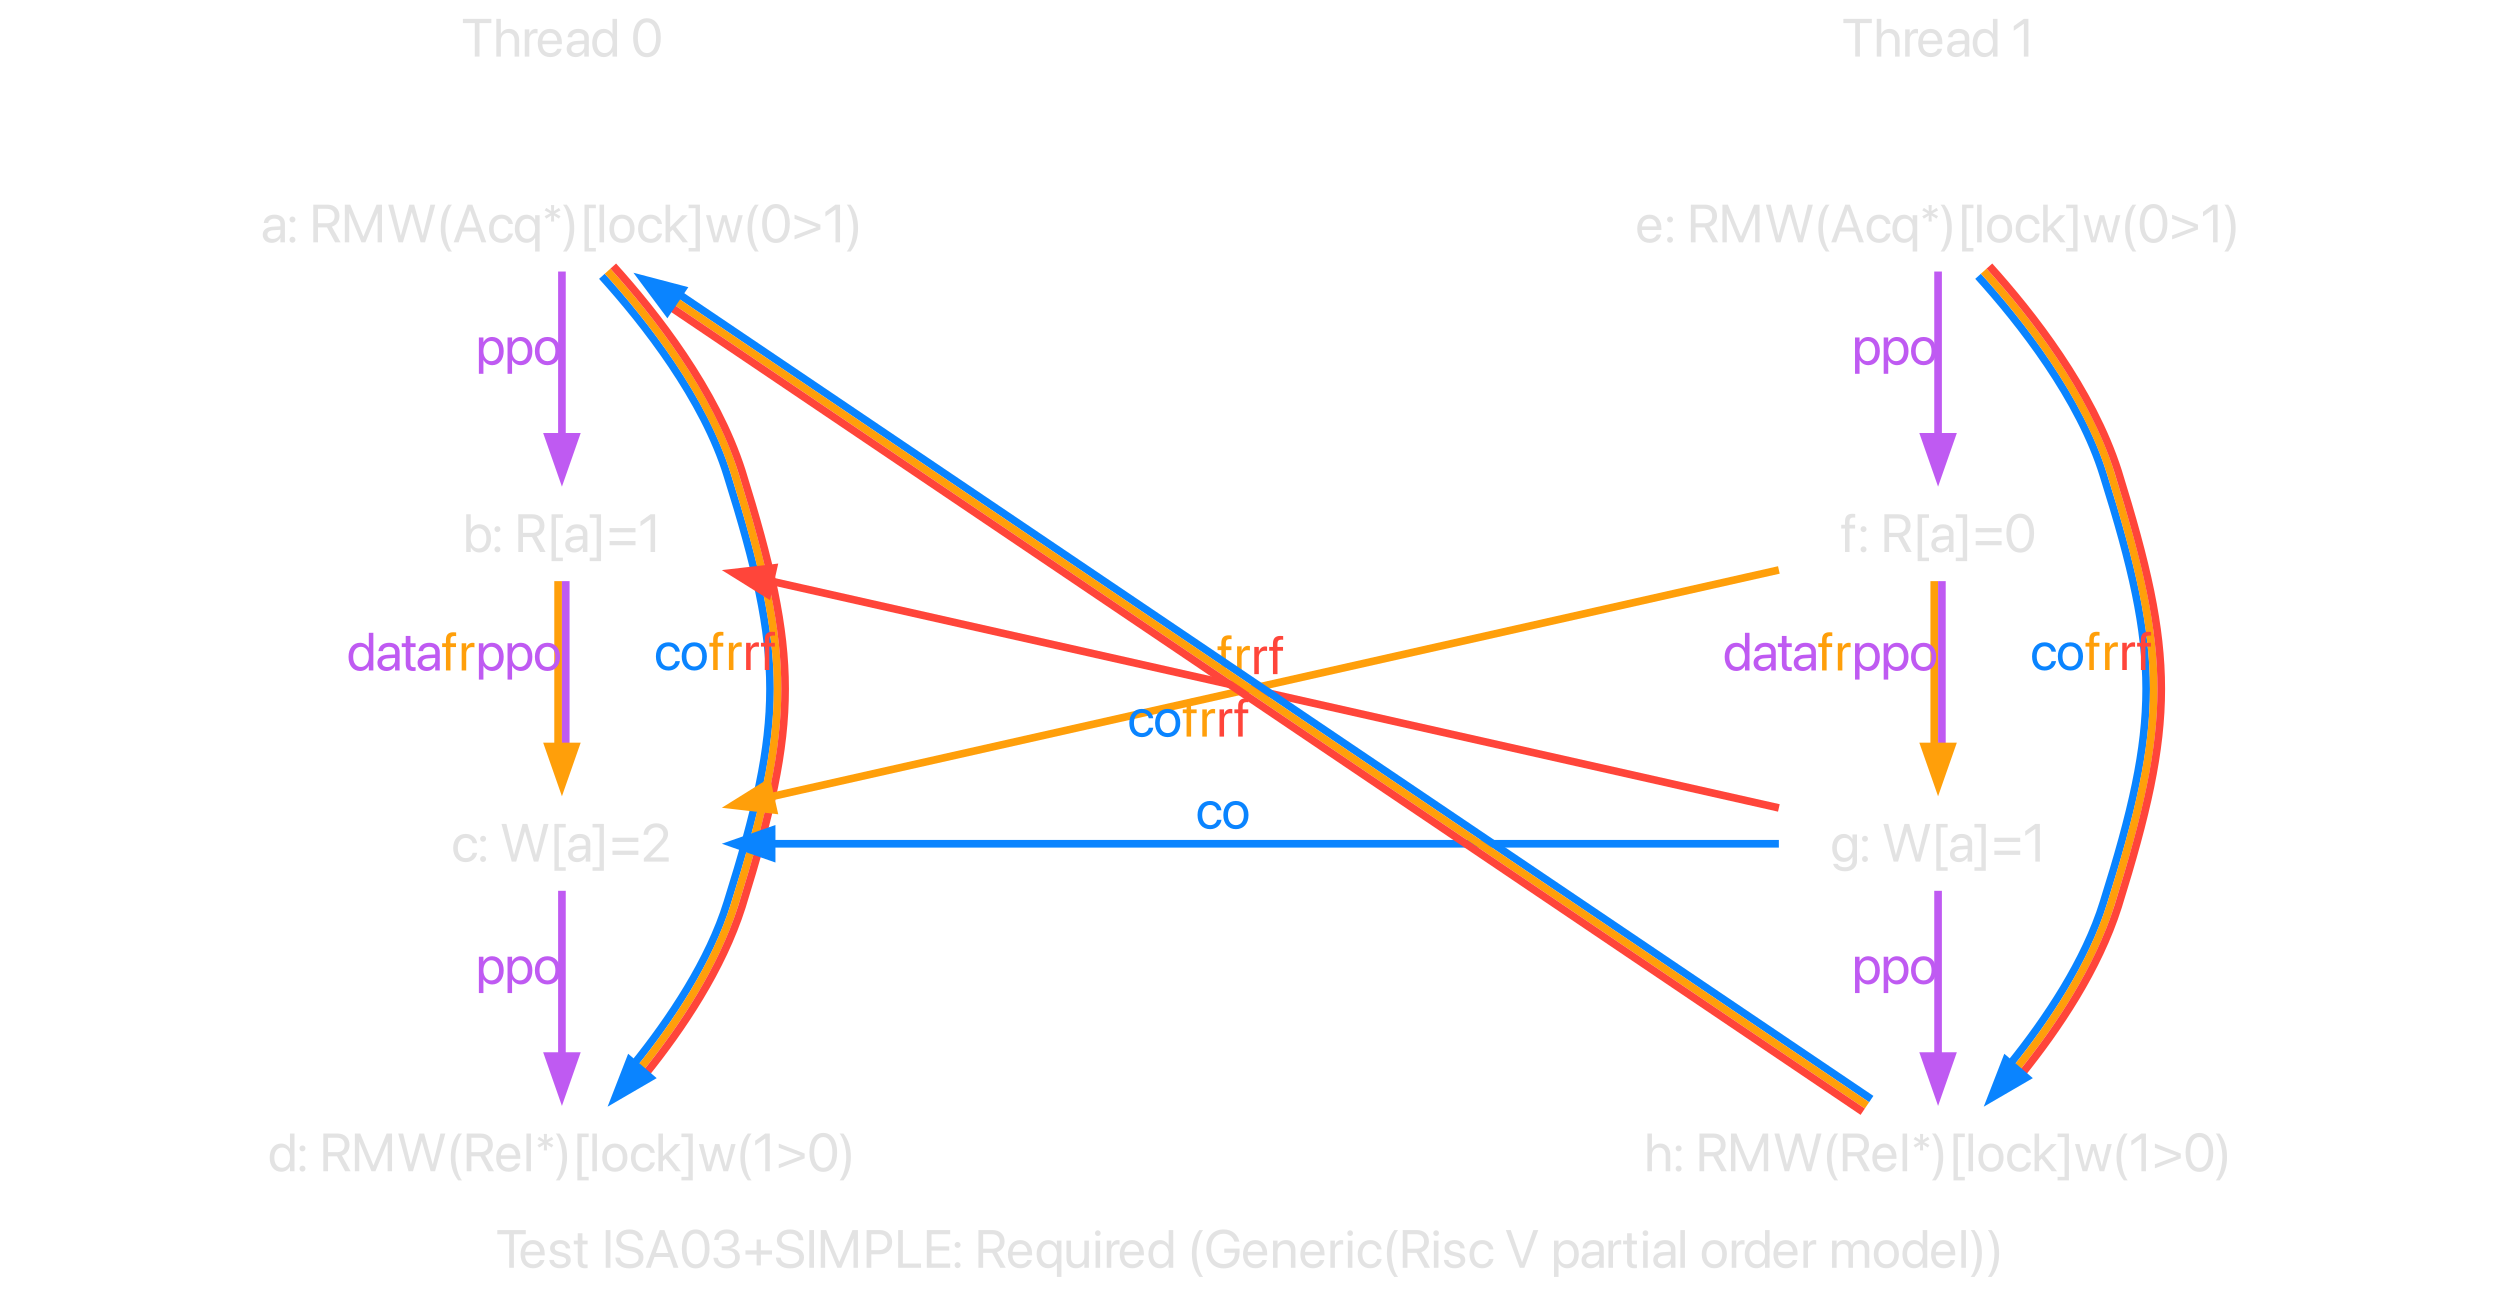 <?xml version="1.0" encoding="UTF-8"?>
<svg xmlns="http://www.w3.org/2000/svg" xmlns:xlink="http://www.w3.org/1999/xlink" width="654" height="340" viewBox="0 0 654 340">
<defs>
<g>
<g id="glyph-0-0">
<path d="M 3.453 0 L 4.684 0 L 4.684 -8.758 L 7.793 -8.758 L 7.793 -9.863 L 0.344 -9.863 L 0.344 -8.758 L 3.453 -8.758 Z M 3.453 0 "/>
</g>
<g id="glyph-0-1">
<path d="M 3.699 0.137 C 5.25 0.137 6.414 -0.793 6.645 -1.969 L 6.66 -2.039 L 5.488 -2.039 L 5.469 -1.977 C 5.266 -1.367 4.629 -0.918 3.727 -0.918 C 2.461 -0.918 1.656 -1.77 1.629 -3.234 L 6.746 -3.234 L 6.746 -3.672 C 6.746 -5.805 5.566 -7.246 3.625 -7.246 C 1.684 -7.246 0.426 -5.734 0.426 -3.535 L 0.426 -3.527 C 0.426 -1.293 1.656 0.137 3.699 0.137 Z M 3.617 -6.195 C 4.656 -6.195 5.422 -5.543 5.539 -4.164 L 1.648 -4.164 C 1.777 -5.488 2.586 -6.195 3.617 -6.195 Z M 3.617 -6.195 "/>
</g>
<g id="glyph-0-2">
<path d="M 3.297 0.137 C 4.883 0.137 6.059 -0.738 6.059 -1.984 L 6.059 -1.988 C 6.059 -3 5.539 -3.57 4.102 -3.918 L 2.973 -4.191 C 2.188 -4.383 1.867 -4.719 1.867 -5.203 L 1.867 -5.211 C 1.867 -5.84 2.398 -6.254 3.262 -6.254 C 4.145 -6.254 4.668 -5.797 4.766 -5.105 L 4.773 -5.059 L 5.906 -5.059 L 5.898 -5.148 C 5.812 -6.336 4.82 -7.246 3.262 -7.246 C 1.723 -7.246 0.648 -6.379 0.648 -5.156 L 0.648 -5.148 C 0.648 -4.121 1.301 -3.5 2.641 -3.18 L 3.766 -2.906 C 4.574 -2.707 4.84 -2.422 4.84 -1.906 L 4.84 -1.902 C 4.84 -1.258 4.266 -0.855 3.301 -0.855 C 2.332 -0.855 1.805 -1.273 1.66 -1.984 L 1.648 -2.051 L 0.457 -2.051 L 0.465 -1.988 C 0.609 -0.719 1.621 0.137 3.297 0.137 Z M 3.297 0.137 "/>
</g>
<g id="glyph-0-3">
<path d="M 3.082 0.137 C 3.316 0.137 3.57 0.109 3.719 0.09 L 3.719 -0.875 C 3.617 -0.867 3.48 -0.848 3.336 -0.848 C 2.699 -0.848 2.367 -1.059 2.367 -1.82 L 2.367 -6.125 L 3.719 -6.125 L 3.719 -7.109 L 2.367 -7.109 L 2.367 -9.031 L 1.137 -9.031 L 1.137 -7.109 L 0.098 -7.109 L 0.098 -6.125 L 1.137 -6.125 L 1.137 -1.812 C 1.137 -0.453 1.777 0.137 3.082 0.137 Z M 3.082 0.137 "/>
</g>
<g id="glyph-0-4">
<rect x="0" y="0" width="0" height="0" mask="url(#mask-0)"/>
</g>
<g id="glyph-0-5">
<path d="M 0.957 0 L 2.188 0 L 2.188 -9.863 L 0.957 -9.863 Z M 0.957 0 "/>
</g>
<g id="glyph-0-6">
<path d="M 4.184 0.164 C 6.441 0.164 7.828 -0.945 7.828 -2.695 L 7.828 -2.699 C 7.828 -4.203 6.98 -5.023 4.957 -5.469 L 3.863 -5.707 C 2.578 -5.988 1.984 -6.496 1.984 -7.301 L 1.984 -7.309 C 1.984 -8.258 2.844 -8.887 4.164 -8.895 C 5.414 -8.895 6.254 -8.301 6.406 -7.293 L 6.418 -7.199 L 7.648 -7.199 L 7.645 -7.301 C 7.535 -8.914 6.125 -10.027 4.199 -10.027 C 2.168 -10.027 0.73 -8.895 0.727 -7.273 L 0.727 -7.266 C 0.727 -5.824 1.629 -4.957 3.555 -4.531 L 4.648 -4.293 C 6.004 -3.992 6.57 -3.508 6.57 -2.641 L 6.57 -2.633 C 6.57 -1.613 5.676 -0.973 4.254 -0.973 C 2.824 -0.973 1.867 -1.578 1.723 -2.57 L 1.711 -2.668 L 0.48 -2.668 L 0.484 -2.57 C 0.609 -0.883 2.051 0.164 4.184 0.164 Z M 4.184 0.164 "/>
</g>
<g id="glyph-0-7">
<path d="M 0.172 0 L 1.465 0 L 2.461 -2.824 L 6.434 -2.824 L 7.43 0 L 8.723 0 L 5.059 -9.863 L 3.844 -9.863 Z M 4.438 -8.387 L 4.465 -8.387 L 6.062 -3.871 L 2.836 -3.871 Z M 4.438 -8.387 "/>
</g>
<g id="glyph-0-8">
<path d="M 4.238 0.164 C 6.508 0.164 7.867 -1.797 7.867 -4.93 L 7.867 -4.941 C 7.867 -8.074 6.508 -10.027 4.238 -10.027 C 1.969 -10.027 0.621 -8.074 0.621 -4.941 L 0.621 -4.93 C 0.621 -1.797 1.969 0.164 4.238 0.164 Z M 4.238 -0.91 C 2.734 -0.91 1.859 -2.453 1.859 -4.93 L 1.859 -4.941 C 1.859 -7.418 2.734 -8.949 4.238 -8.949 C 5.742 -8.949 6.633 -7.418 6.633 -4.941 L 6.633 -4.93 C 6.633 -2.453 5.742 -0.91 4.238 -0.91 Z M 4.238 -0.91 "/>
</g>
<g id="glyph-0-9">
<path d="M 4.121 0.164 C 6.098 0.164 7.547 -1.055 7.547 -2.699 L 7.547 -2.715 C 7.547 -4.117 6.57 -5.012 5.133 -5.133 L 5.133 -5.16 C 6.363 -5.422 7.227 -6.254 7.227 -7.473 L 7.227 -7.484 C 7.227 -8.984 5.988 -10.027 4.109 -10.027 C 2.262 -10.027 0.992 -8.957 0.836 -7.348 L 0.828 -7.281 L 2.012 -7.281 L 2.016 -7.348 C 2.121 -8.348 2.945 -8.961 4.109 -8.961 C 5.312 -8.961 5.988 -8.367 5.988 -7.336 L 5.988 -7.32 C 5.988 -6.336 5.168 -5.613 3.992 -5.613 L 2.809 -5.613 L 2.809 -4.574 L 4.047 -4.574 C 5.43 -4.574 6.297 -3.898 6.297 -2.688 L 6.297 -2.672 C 6.297 -1.629 5.414 -0.902 4.121 -0.902 C 2.809 -0.902 1.922 -1.574 1.82 -2.543 L 1.812 -2.613 L 0.629 -2.613 L 0.637 -2.531 C 0.766 -0.973 2.086 0.164 4.121 0.164 Z M 4.121 0.164 "/>
</g>
<g id="glyph-0-10">
<path d="M 0.766 -3.445 L 3.68 -3.445 L 3.68 -0.617 L 4.785 -0.617 L 4.785 -3.445 L 7.703 -3.445 L 7.703 -4.555 L 4.785 -4.555 L 4.785 -7.383 L 3.68 -7.383 L 3.68 -4.555 L 0.766 -4.555 Z M 0.766 -3.445 "/>
</g>
<g id="glyph-0-11">
<path d="M 0.957 0 L 2.105 0 L 2.105 -7.621 L 2.148 -7.621 L 5.297 0 L 6.336 0 L 9.488 -7.621 L 9.531 -7.621 L 9.531 0 L 10.68 0 L 10.68 -9.863 L 9.258 -9.863 L 5.84 -1.551 L 5.797 -1.551 L 2.379 -9.863 L 0.957 -9.863 Z M 0.957 0 "/>
</g>
<g id="glyph-0-12">
<path d="M 0.957 0 L 2.188 0 L 2.188 -3.52 L 4.473 -3.52 C 6.324 -3.52 7.637 -4.828 7.637 -6.699 L 7.637 -6.715 C 7.637 -8.586 6.324 -9.863 4.473 -9.863 L 0.957 -9.863 Z M 4.156 -8.77 C 5.566 -8.77 6.379 -8 6.379 -6.699 L 6.379 -6.688 C 6.379 -5.387 5.566 -4.613 4.156 -4.613 L 2.188 -4.613 L 2.188 -8.77 Z M 4.156 -8.77 "/>
</g>
<g id="glyph-0-13">
<path d="M 0.957 0 L 6.945 0 L 6.945 -1.109 L 2.188 -1.109 L 2.188 -9.863 L 0.957 -9.863 Z M 0.957 0 "/>
</g>
<g id="glyph-0-14">
<path d="M 0.957 0 L 7.07 0 L 7.07 -1.109 L 2.188 -1.109 L 2.188 -4.5 L 6.816 -4.5 L 6.816 -5.594 L 2.188 -5.594 L 2.188 -8.758 L 7.07 -8.758 L 7.07 -9.863 L 0.957 -9.863 Z M 0.957 0 "/>
</g>
<g id="glyph-0-15">
<path d="M 1.504 -5.195 C 1.941 -5.195 2.285 -5.539 2.285 -5.977 C 2.285 -6.414 1.941 -6.754 1.504 -6.754 C 1.066 -6.754 0.727 -6.414 0.727 -5.977 C 0.727 -5.539 1.066 -5.195 1.504 -5.195 Z M 1.504 0.098 C 1.941 0.098 2.285 -0.246 2.285 -0.684 C 2.285 -1.121 1.941 -1.465 1.504 -1.465 C 1.066 -1.465 0.727 -1.121 0.727 -0.684 C 0.727 -0.246 1.066 0.098 1.504 0.098 Z M 1.504 0.098 "/>
</g>
<g id="glyph-0-16">
<path d="M 0.957 0 L 2.188 0 L 2.188 -3.902 L 4.547 -3.902 L 6.66 0 L 8.102 0 L 5.816 -4.094 C 7.047 -4.484 7.801 -5.543 7.801 -6.91 L 7.801 -6.926 C 7.801 -8.703 6.555 -9.863 4.656 -9.863 L 0.957 -9.863 Z M 2.188 -4.992 L 2.188 -8.77 L 4.492 -8.77 C 5.758 -8.77 6.527 -8.074 6.527 -6.898 L 6.527 -6.883 C 6.527 -5.676 5.812 -4.992 4.547 -4.992 Z M 2.188 -4.992 "/>
</g>
<g id="glyph-0-17">
<path d="M 5.73 2.395 L 6.918 2.395 L 6.918 -7.109 L 5.73 -7.109 L 5.73 -5.906 L 5.703 -5.906 C 5.266 -6.691 4.473 -7.234 3.465 -7.234 C 1.66 -7.234 0.426 -5.789 0.426 -3.57 L 0.426 -3.562 C 0.426 -1.328 1.648 0.125 3.438 0.125 C 4.457 0.125 5.277 -0.375 5.703 -1.156 L 5.73 -1.156 Z M 3.699 -0.93 C 2.434 -0.93 1.641 -1.934 1.641 -3.562 L 1.641 -3.57 C 1.641 -5.16 2.434 -6.18 3.699 -6.18 C 4.902 -6.18 5.73 -5.148 5.73 -3.57 L 5.73 -3.562 C 5.73 -1.969 4.91 -0.93 3.699 -0.93 Z M 3.699 -0.93 "/>
</g>
<g id="glyph-0-18">
<path d="M 3.199 0.137 C 4.281 0.137 5.004 -0.348 5.387 -1.012 L 5.414 -1.012 L 5.414 0 L 6.605 0 L 6.605 -7.109 L 5.414 -7.109 L 5.414 -2.926 C 5.414 -1.715 4.684 -0.918 3.562 -0.918 C 2.469 -0.918 1.93 -1.551 1.93 -2.707 L 1.93 -7.109 L 0.738 -7.109 L 0.738 -2.496 C 0.738 -0.875 1.641 0.137 3.199 0.137 Z M 3.199 0.137 "/>
</g>
<g id="glyph-0-19">
<path d="M 1.441 -8.312 C 1.859 -8.312 2.188 -8.648 2.188 -9.059 C 2.188 -9.477 1.859 -9.805 1.441 -9.805 C 1.031 -9.805 0.699 -9.477 0.699 -9.059 C 0.699 -8.648 1.031 -8.312 1.441 -8.312 Z M 0.848 0 L 2.039 0 L 2.039 -7.109 L 0.848 -7.109 Z M 0.848 0 "/>
</g>
<g id="glyph-0-20">
<path d="M 0.773 0 L 1.961 0 L 1.961 -4.391 C 1.961 -5.469 2.562 -6.113 3.488 -6.113 C 3.773 -6.113 4.027 -6.078 4.121 -6.043 L 4.121 -7.199 C 4.027 -7.211 3.848 -7.246 3.645 -7.246 C 2.844 -7.246 2.23 -6.727 1.988 -5.906 L 1.961 -5.906 L 1.961 -7.109 L 0.773 -7.109 Z M 0.773 0 "/>
</g>
<g id="glyph-0-21">
<path d="M 3.445 0.137 C 4.465 0.137 5.258 -0.375 5.703 -1.203 L 5.73 -1.203 L 5.73 0 L 6.918 0 L 6.918 -9.863 L 5.73 -9.863 L 5.73 -5.922 L 5.703 -5.922 C 5.258 -6.742 4.43 -7.246 3.426 -7.246 C 1.641 -7.246 0.426 -5.805 0.426 -3.562 L 0.426 -3.555 C 0.426 -1.312 1.629 0.137 3.445 0.137 Z M 3.68 -0.918 C 2.422 -0.918 1.641 -1.922 1.641 -3.555 L 1.641 -3.562 C 1.641 -5.184 2.422 -6.195 3.68 -6.195 C 4.875 -6.195 5.734 -5.148 5.734 -3.562 L 5.734 -3.555 C 5.734 -1.961 4.883 -0.918 3.68 -0.918 Z M 3.68 -0.918 "/>
</g>
<g id="glyph-0-22">
<path d="M 3.242 2.395 L 4.238 2.395 C 3.254 1.25 2.508 -1.457 2.508 -3.738 C 2.508 -6.023 3.254 -8.723 4.238 -9.863 L 3.242 -9.863 C 1.906 -8.168 1.301 -6.172 1.301 -3.738 C 1.301 -1.305 1.906 0.703 3.242 2.395 Z M 3.242 2.395 "/>
</g>
<g id="glyph-0-23">
<path d="M 5.094 0.164 C 7.727 0.164 9.277 -1.414 9.277 -4.082 L 9.277 -5.02 L 5.266 -5.02 L 5.266 -3.938 L 8.047 -3.938 L 8.047 -3.762 C 8.047 -2.105 6.844 -0.973 5.094 -0.973 C 3.082 -0.973 1.832 -2.504 1.832 -4.984 L 1.832 -4.992 C 1.832 -7.426 3.062 -8.895 5.094 -8.895 C 6.48 -8.895 7.438 -8.176 7.895 -6.926 L 7.922 -6.852 L 9.215 -6.852 L 9.18 -6.98 C 8.723 -8.723 7.363 -10.027 5.094 -10.027 C 2.34 -10.027 0.574 -8.074 0.574 -4.992 L 0.574 -4.984 C 0.574 -1.84 2.34 0.164 5.094 0.164 Z M 5.094 0.164 "/>
</g>
<g id="glyph-0-24">
<path d="M 0.773 0 L 1.961 0 L 1.961 -4.184 C 1.961 -5.395 2.695 -6.195 3.816 -6.195 C 4.91 -6.195 5.449 -5.559 5.449 -4.402 L 5.449 0 L 6.637 0 L 6.637 -4.613 C 6.637 -6.234 5.734 -7.246 4.176 -7.246 C 3.098 -7.246 2.371 -6.762 1.988 -6.098 L 1.961 -6.098 L 1.961 -7.109 L 0.773 -7.109 Z M 0.773 0 "/>
</g>
<g id="glyph-0-25">
<path d="M 3.719 0.137 C 5.324 0.137 6.496 -0.91 6.688 -2.262 L 6.691 -2.312 L 5.523 -2.312 L 5.512 -2.258 C 5.312 -1.465 4.691 -0.918 3.719 -0.918 C 2.488 -0.918 1.641 -1.895 1.641 -3.547 L 1.641 -3.555 C 1.641 -5.168 2.469 -6.195 3.707 -6.195 C 4.75 -6.195 5.324 -5.566 5.504 -4.855 L 5.516 -4.801 L 6.68 -4.801 L 6.672 -4.855 C 6.523 -6.07 5.477 -7.246 3.707 -7.246 C 1.73 -7.246 0.426 -5.812 0.426 -3.57 L 0.426 -3.562 C 0.426 -1.301 1.703 0.137 3.719 0.137 Z M 3.719 0.137 "/>
</g>
<g id="glyph-0-26">
<path d="M 3.809 0 L 5.023 0 L 8.66 -9.863 L 7.371 -9.863 L 4.43 -1.477 L 4.402 -1.477 L 1.465 -9.863 L 0.172 -9.863 Z M 3.809 0 "/>
</g>
<g id="glyph-0-27">
<path d="M 0.773 2.395 L 1.961 2.395 L 1.961 -1.191 L 1.988 -1.191 C 2.434 -0.371 3.262 0.137 4.266 0.137 C 6.051 0.137 7.266 -1.305 7.266 -3.547 L 7.266 -3.555 C 7.266 -5.797 6.062 -7.246 4.246 -7.246 C 3.227 -7.246 2.434 -6.734 1.988 -5.906 L 1.961 -5.906 L 1.961 -7.109 L 0.773 -7.109 Z M 4.012 -0.918 C 2.816 -0.918 1.957 -1.961 1.957 -3.547 L 1.957 -3.555 C 1.957 -5.148 2.809 -6.195 4.012 -6.195 C 5.27 -6.195 6.051 -5.188 6.051 -3.555 L 6.051 -3.547 C 6.051 -1.93 5.27 -0.918 4.012 -0.918 Z M 4.012 -0.918 "/>
</g>
<g id="glyph-0-28">
<path d="M 2.852 0.137 C 3.801 0.137 4.656 -0.375 5.074 -1.156 L 5.102 -1.156 L 5.102 0 L 6.289 0 L 6.289 -4.914 C 6.289 -6.336 5.238 -7.246 3.555 -7.246 C 1.879 -7.246 0.863 -6.305 0.758 -5.133 L 0.754 -5.059 L 1.902 -5.059 L 1.914 -5.121 C 2.051 -5.758 2.625 -6.195 3.543 -6.195 C 4.531 -6.195 5.102 -5.668 5.102 -4.801 L 5.102 -4.203 L 3.062 -4.09 C 1.43 -3.992 0.484 -3.234 0.484 -2.023 L 0.484 -2.012 C 0.484 -0.719 1.438 0.137 2.852 0.137 Z M 1.703 -2.012 L 1.703 -2.023 C 1.703 -2.688 2.25 -3.109 3.199 -3.164 L 5.102 -3.281 L 5.102 -2.699 C 5.102 -1.668 4.238 -0.895 3.117 -0.895 C 2.262 -0.895 1.703 -1.328 1.703 -2.012 Z M 1.703 -2.012 "/>
</g>
<g id="glyph-0-29">
<path d="M 0.836 0 L 2.023 0 L 2.023 -9.863 L 0.836 -9.863 Z M 0.836 0 "/>
</g>
<g id="glyph-0-30">
<path d="M 3.719 0.137 C 5.68 0.137 7.008 -1.285 7.008 -3.555 L 7.008 -3.57 C 7.008 -5.84 5.676 -7.246 3.711 -7.246 C 1.75 -7.246 0.426 -5.832 0.426 -3.57 L 0.426 -3.555 C 0.426 -1.293 1.742 0.137 3.719 0.137 Z M 3.727 -0.918 C 2.469 -0.918 1.641 -1.879 1.641 -3.555 L 1.641 -3.57 C 1.641 -5.23 2.477 -6.195 3.711 -6.195 C 4.969 -6.195 5.789 -5.238 5.789 -3.57 L 5.789 -3.555 C 5.789 -1.887 4.977 -0.918 3.727 -0.918 Z M 3.727 -0.918 "/>
</g>
<g id="glyph-0-31">
<path d="M 0.773 0 L 1.961 0 L 1.961 -4.457 C 1.961 -5.449 2.645 -6.195 3.59 -6.195 C 4.473 -6.195 5.047 -5.625 5.047 -4.766 L 5.047 0 L 6.234 0 L 6.234 -4.52 C 6.234 -5.488 6.898 -6.195 7.84 -6.195 C 8.777 -6.195 9.316 -5.613 9.316 -4.637 L 9.316 0 L 10.508 0 L 10.508 -4.91 C 10.508 -6.324 9.598 -7.246 8.191 -7.246 C 7.191 -7.246 6.359 -6.734 5.961 -5.879 L 5.934 -5.879 C 5.625 -6.746 4.91 -7.246 3.938 -7.246 C 3.023 -7.246 2.312 -6.773 1.988 -6.07 L 1.961 -6.07 L 1.961 -7.109 L 0.773 -7.109 Z M 0.773 0 "/>
</g>
<g id="glyph-0-32">
<path d="M 1.273 2.395 C 2.605 0.703 3.215 -1.305 3.215 -3.738 C 3.215 -6.172 2.605 -8.168 1.273 -9.863 L 0.273 -9.863 C 1.258 -8.723 2.004 -6.023 2.004 -3.738 C 2.004 -1.457 1.258 1.25 0.273 2.395 Z M 1.273 2.395 "/>
</g>
<g id="glyph-0-33">
<path d="M 0.836 0 L 2.023 0 L 2.023 -4.148 C 2.023 -5.359 2.754 -6.195 3.855 -6.195 C 4.965 -6.195 5.621 -5.434 5.621 -4.148 L 5.621 0 L 6.809 0 L 6.809 -4.355 C 6.809 -6.078 5.777 -7.246 4.266 -7.246 C 3.207 -7.246 2.434 -6.773 2.051 -5.977 L 2.023 -5.977 L 2.023 -9.863 L 0.836 -9.863 Z M 0.836 0 "/>
</g>
<g id="glyph-0-34">
<path d="M 2.996 0 L 4.156 0 L 6.453 -7.902 L 6.48 -7.902 L 8.777 0 L 9.941 0 L 12.625 -9.863 L 11.34 -9.863 L 9.352 -1.766 L 9.324 -1.766 L 7.09 -9.863 L 5.844 -9.863 L 3.609 -1.766 L 3.582 -1.766 L 1.594 -9.863 L 0.309 -9.863 Z M 2.996 0 "/>
</g>
<g id="glyph-0-35">
<path d="M 2.387 -5.449 L 3.219 -5.449 L 3.152 -7.035 L 4.449 -6.207 L 4.875 -6.852 L 3.438 -7.609 L 4.875 -8.359 L 4.449 -9.004 L 3.152 -8.176 L 3.219 -9.754 L 2.387 -9.754 L 2.453 -8.176 L 1.156 -9.004 L 0.73 -8.359 L 2.18 -7.602 L 0.73 -6.836 L 1.156 -6.195 L 2.453 -7.02 Z M 2.387 -5.449 "/>
</g>
<g id="glyph-0-36">
<path d="M 1.41 2.395 L 4.375 2.395 L 4.375 1.469 L 2.559 1.469 L 2.559 -8.934 L 4.375 -8.934 L 4.375 -9.863 L 1.41 -9.863 Z M 1.41 2.395 "/>
</g>
<g id="glyph-0-37">
<path d="M 0.867 0 L 2.059 0 L 2.059 -2.68 L 2.723 -3.316 L 5.359 0 L 6.742 0 L 3.562 -4.039 L 6.645 -7.109 L 5.203 -7.109 L 2.086 -3.973 L 2.059 -3.973 L 2.059 -9.863 L 0.867 -9.863 Z M 0.867 0 "/>
</g>
<g id="glyph-0-38">
<path d="M 3.105 2.395 L 3.105 -9.863 L 0.137 -9.863 L 0.137 -8.934 L 1.957 -8.934 L 1.957 1.469 L 0.137 1.469 L 0.137 2.395 Z M 3.105 2.395 "/>
</g>
<g id="glyph-0-39">
<path d="M 2.18 0 L 3.391 0 L 4.992 -5.504 L 5.02 -5.504 L 6.625 0 L 7.836 0 L 9.816 -7.109 L 8.641 -7.109 L 7.219 -1.328 L 7.191 -1.328 L 5.578 -7.109 L 4.43 -7.109 L 2.824 -1.328 L 2.797 -1.328 L 1.375 -7.109 L 0.191 -7.109 Z M 2.18 0 "/>
</g>
<g id="glyph-0-40">
<path d="M 7.617 -4.641 L 0.848 -7.234 L 0.848 -6.152 L 6.625 -3.992 L 0.848 -1.824 L 0.848 -0.773 L 7.617 -3.363 Z M 7.617 -4.641 "/>
</g>
<g id="glyph-0-41">
<path d="M 3.316 0 L 4.504 0 L 4.504 -9.863 L 3.301 -9.863 L 0.676 -7.977 L 0.676 -6.742 L 3.289 -8.559 L 3.316 -8.559 Z M 3.316 0 "/>
</g>
<g id="glyph-0-42">
<path d="M 4.309 0.137 C 6.125 0.137 7.328 -1.312 7.328 -3.555 L 7.328 -3.562 C 7.328 -5.805 6.113 -7.246 4.328 -7.246 C 3.324 -7.246 2.496 -6.742 2.051 -5.922 L 2.023 -5.922 L 2.023 -9.863 L 0.836 -9.863 L 0.836 0 L 2.023 0 L 2.023 -1.203 L 2.051 -1.203 C 2.496 -0.375 3.289 0.137 4.309 0.137 Z M 4.074 -0.918 C 2.871 -0.918 2.016 -1.961 2.016 -3.555 L 2.016 -3.562 C 2.016 -5.148 2.879 -6.195 4.074 -6.195 C 5.332 -6.195 6.113 -5.184 6.113 -3.562 L 6.113 -3.555 C 6.113 -1.922 5.332 -0.918 4.074 -0.918 Z M 4.074 -0.918 "/>
</g>
<g id="glyph-0-43">
<path d="M 0.848 -5.141 L 7.617 -5.141 L 7.617 -6.25 L 0.848 -6.25 Z M 0.848 -1.758 L 7.617 -1.758 L 7.617 -2.863 L 0.848 -2.863 Z M 0.848 -1.758 "/>
</g>
<g id="glyph-0-44">
<path d="M 1.156 0 L 2.344 0 L 2.344 -6.125 L 3.793 -6.125 L 3.793 -7.109 L 2.332 -7.109 L 2.332 -7.977 C 2.332 -8.684 2.66 -9.016 3.316 -9.016 C 3.5 -9.016 3.684 -9.012 3.828 -8.988 L 3.828 -9.953 C 3.652 -9.98 3.371 -10 3.105 -10 C 1.793 -10 1.156 -9.352 1.156 -7.984 L 1.156 -7.109 L 0.164 -7.109 L 0.164 -6.125 L 1.156 -6.125 Z M 1.156 0 "/>
</g>
<g id="glyph-0-45">
<path d="M 0.801 0 L 7.309 0 L 7.309 -1.094 L 2.488 -1.094 L 2.488 -1.121 L 4.832 -3.527 C 6.645 -5.379 7.145 -6.195 7.145 -7.273 L 7.145 -7.289 C 7.145 -8.832 5.84 -10.027 4.055 -10.027 C 2.215 -10.027 0.738 -8.766 0.738 -7.055 L 0.738 -7.016 L 1.93 -7.016 L 1.93 -7.047 C 1.93 -8.109 2.844 -8.957 4.074 -8.957 C 5.148 -8.957 5.906 -8.23 5.914 -7.227 L 5.914 -7.211 C 5.914 -6.391 5.605 -5.859 4.273 -4.473 L 0.801 -0.848 Z M 0.801 0 "/>
</g>
<g id="glyph-0-46">
<path d="M 3.781 2.531 C 5.707 2.531 6.918 1.449 6.918 -0.199 L 6.918 -7.109 L 5.73 -7.109 L 5.73 -5.906 L 5.703 -5.906 C 5.266 -6.699 4.473 -7.246 3.465 -7.246 C 1.66 -7.246 0.426 -5.812 0.426 -3.602 L 0.426 -3.598 C 0.426 -1.375 1.648 0.07 3.438 0.07 C 4.457 0.07 5.277 -0.438 5.703 -1.223 L 5.73 -1.223 L 5.73 -0.316 C 5.73 0.785 5.02 1.477 3.766 1.477 C 2.797 1.477 2.121 1.164 1.895 0.648 L 1.867 0.59 L 0.672 0.59 L 0.684 0.648 C 0.918 1.703 2.023 2.531 3.781 2.531 Z M 3.699 -0.984 C 2.434 -0.984 1.641 -1.984 1.641 -3.598 L 1.641 -3.602 C 1.641 -5.184 2.434 -6.195 3.699 -6.195 C 4.902 -6.195 5.73 -5.168 5.73 -3.602 L 5.73 -3.598 C 5.73 -2.016 4.91 -0.984 3.699 -0.984 Z M 3.699 -0.984 "/>
</g>
</g>
<image id="source-9" x="0" y="0" width="0" height="0"/>
<mask id="mask-0">
<use xlink:href="#source-9"/>
</mask>
</defs>
<g fill="rgb(89.02%, 89.02%, 89.02%)" fill-opacity="1">
<use xlink:href="#glyph-0-0" x="129.75" y="331.648"/>
<use xlink:href="#glyph-0-1" x="135.75" y="331.648"/>
<use xlink:href="#glyph-0-2" x="143.25" y="331.648"/>
<use xlink:href="#glyph-0-3" x="150" y="331.648"/>
<use xlink:href="#glyph-0-4" x="154.5" y="331.648"/>
<use xlink:href="#glyph-0-5" x="157.5" y="331.648"/>
<use xlink:href="#glyph-0-6" x="160.5" y="331.648"/>
<use xlink:href="#glyph-0-7" x="168.75" y="331.648"/>
<use xlink:href="#glyph-0-8" x="177.75" y="331.648"/>
<use xlink:href="#glyph-0-9" x="186" y="331.648"/>
<use xlink:href="#glyph-0-10" x="194.25" y="331.648"/>
<use xlink:href="#glyph-0-6" x="202.5" y="331.648"/>
<use xlink:href="#glyph-0-5" x="210.75" y="331.648"/>
<use xlink:href="#glyph-0-11" x="213.75" y="331.648"/>
<use xlink:href="#glyph-0-12" x="225.75" y="331.648"/>
<use xlink:href="#glyph-0-13" x="234" y="331.648"/>
<use xlink:href="#glyph-0-14" x="241.5" y="331.648"/>
<use xlink:href="#glyph-0-15" x="249" y="331.648"/>
<use xlink:href="#glyph-0-4" x="252" y="331.648"/>
<use xlink:href="#glyph-0-16" x="255" y="331.648"/>
<use xlink:href="#glyph-0-1" x="263.25" y="331.648"/>
<use xlink:href="#glyph-0-17" x="270.75" y="331.648"/>
<use xlink:href="#glyph-0-18" x="278.25" y="331.648"/>
<use xlink:href="#glyph-0-19" x="285.75" y="331.648"/>
<use xlink:href="#glyph-0-20" x="288.75" y="331.648"/>
<use xlink:href="#glyph-0-1" x="292.5" y="331.648"/>
<use xlink:href="#glyph-0-21" x="300" y="331.648"/>
<use xlink:href="#glyph-0-4" x="307.5" y="331.648"/>
<use xlink:href="#glyph-0-22" x="310.5" y="331.648"/>
<use xlink:href="#glyph-0-23" x="315" y="331.648"/>
<use xlink:href="#glyph-0-1" x="324.75" y="331.648"/>
<use xlink:href="#glyph-0-24" x="332.25" y="331.648"/>
<use xlink:href="#glyph-0-1" x="339.75" y="331.648"/>
<use xlink:href="#glyph-0-20" x="347.25" y="331.648"/>
<use xlink:href="#glyph-0-19" x="351.75" y="331.648"/>
<use xlink:href="#glyph-0-25" x="354.75" y="331.648"/>
<use xlink:href="#glyph-0-22" x="361.5" y="331.648"/>
<use xlink:href="#glyph-0-16" x="366" y="331.648"/>
<use xlink:href="#glyph-0-19" x="374.25" y="331.648"/>
<use xlink:href="#glyph-0-2" x="377.25" y="331.648"/>
<use xlink:href="#glyph-0-25" x="384" y="331.648"/>
<use xlink:href="#glyph-0-4" x="390.75" y="331.648"/>
<use xlink:href="#glyph-0-26" x="393.75" y="331.648"/>
<use xlink:href="#glyph-0-4" x="402.75" y="331.648"/>
<use xlink:href="#glyph-0-27" x="405.75" y="331.648"/>
<use xlink:href="#glyph-0-28" x="413.25" y="331.648"/>
<use xlink:href="#glyph-0-20" x="420" y="331.648"/>
<use xlink:href="#glyph-0-3" x="424.5" y="331.648"/>
<use xlink:href="#glyph-0-19" x="429" y="331.648"/>
<use xlink:href="#glyph-0-28" x="432" y="331.648"/>
<use xlink:href="#glyph-0-29" x="438.75" y="331.648"/>
<use xlink:href="#glyph-0-4" x="441.75" y="331.648"/>
<use xlink:href="#glyph-0-30" x="444.75" y="331.648"/>
<use xlink:href="#glyph-0-20" x="452.25" y="331.648"/>
<use xlink:href="#glyph-0-21" x="456" y="331.648"/>
<use xlink:href="#glyph-0-1" x="463.5" y="331.648"/>
<use xlink:href="#glyph-0-20" x="471" y="331.648"/>
<use xlink:href="#glyph-0-4" x="475.5" y="331.648"/>
<use xlink:href="#glyph-0-31" x="478.5" y="331.648"/>
<use xlink:href="#glyph-0-30" x="489.75" y="331.648"/>
<use xlink:href="#glyph-0-21" x="497.25" y="331.648"/>
<use xlink:href="#glyph-0-1" x="504.75" y="331.648"/>
<use xlink:href="#glyph-0-29" x="512.25" y="331.648"/>
<use xlink:href="#glyph-0-32" x="515.25" y="331.648"/>
<use xlink:href="#glyph-0-32" x="519.75" y="331.648"/>
</g>
<g fill="rgb(89.02%, 89.02%, 89.02%)" fill-opacity="1">
<use xlink:href="#glyph-0-0" x="120.75" y="14.801"/>
<use xlink:href="#glyph-0-33" x="129" y="14.801"/>
<use xlink:href="#glyph-0-20" x="136.5" y="14.801"/>
<use xlink:href="#glyph-0-1" x="140.25" y="14.801"/>
<use xlink:href="#glyph-0-28" x="147.75" y="14.801"/>
<use xlink:href="#glyph-0-21" x="154.5" y="14.801"/>
<use xlink:href="#glyph-0-4" x="162" y="14.801"/>
<use xlink:href="#glyph-0-8" x="165" y="14.801"/>
</g>
<g fill="rgb(89.02%, 89.02%, 89.02%)" fill-opacity="1">
<use xlink:href="#glyph-0-28" x="68.25" y="63.398"/>
<use xlink:href="#glyph-0-15" x="75" y="63.398"/>
<use xlink:href="#glyph-0-4" x="78" y="63.398"/>
<use xlink:href="#glyph-0-16" x="81" y="63.398"/>
<use xlink:href="#glyph-0-11" x="89.25" y="63.398"/>
<use xlink:href="#glyph-0-34" x="101.25" y="63.398"/>
<use xlink:href="#glyph-0-22" x="114" y="63.398"/>
<use xlink:href="#glyph-0-7" x="118.5" y="63.398"/>
<use xlink:href="#glyph-0-25" x="127.5" y="63.398"/>
<use xlink:href="#glyph-0-17" x="134.25" y="63.398"/>
<use xlink:href="#glyph-0-35" x="141.75" y="63.398"/>
<use xlink:href="#glyph-0-32" x="147" y="63.398"/>
<use xlink:href="#glyph-0-36" x="151.5" y="63.398"/>
<use xlink:href="#glyph-0-29" x="156" y="63.398"/>
<use xlink:href="#glyph-0-30" x="159" y="63.398"/>
<use xlink:href="#glyph-0-25" x="166.5" y="63.398"/>
<use xlink:href="#glyph-0-37" x="173.25" y="63.398"/>
<use xlink:href="#glyph-0-38" x="180" y="63.398"/>
<use xlink:href="#glyph-0-39" x="184.5" y="63.398"/>
<use xlink:href="#glyph-0-22" x="194.25" y="63.398"/>
<use xlink:href="#glyph-0-8" x="198.75" y="63.398"/>
<use xlink:href="#glyph-0-40" x="207" y="63.398"/>
<use xlink:href="#glyph-0-41" x="215.25" y="63.398"/>
<use xlink:href="#glyph-0-32" x="221.25" y="63.398"/>
</g>
<g fill="rgb(89.02%, 89.02%, 89.02%)" fill-opacity="1">
<use xlink:href="#glyph-0-42" x="121.125" y="144.398"/>
<use xlink:href="#glyph-0-15" x="128.625" y="144.398"/>
<use xlink:href="#glyph-0-4" x="131.625" y="144.398"/>
<use xlink:href="#glyph-0-16" x="134.625" y="144.398"/>
<use xlink:href="#glyph-0-36" x="142.875" y="144.398"/>
<use xlink:href="#glyph-0-28" x="147.375" y="144.398"/>
<use xlink:href="#glyph-0-38" x="154.125" y="144.398"/>
<use xlink:href="#glyph-0-43" x="158.625" y="144.398"/>
<use xlink:href="#glyph-0-41" x="166.875" y="144.398"/>
</g>
<path fill="none" stroke-width="2" stroke-linecap="butt" stroke-linejoin="miter" stroke="rgb(74.902%, 35.294%, 94.902%)" stroke-opacity="1" stroke-miterlimit="10" d="M 147 -268.573 C 147 -257.038 147 -239.436 147 -224.94 " transform="matrix(1, 0, 0, 1, 0, 339.6)"/>
<path fill-rule="nonzero" fill="rgb(74.902%, 35.294%, 94.902%)" fill-opacity="1" stroke-width="2" stroke-linecap="butt" stroke-linejoin="miter" stroke="rgb(74.902%, 35.294%, 94.902%)" stroke-opacity="1" stroke-miterlimit="10" d="M 150.5 -225.319 L 147 -215.319 L 143.5 -225.319 Z M 150.5 -225.319 " transform="matrix(1, 0, 0, 1, 0, 339.6)"/>
<g fill="rgb(74.902%, 35.294%, 94.902%)" fill-opacity="1">
<use xlink:href="#glyph-0-27" x="124.5" y="95.395"/>
<use xlink:href="#glyph-0-27" x="132" y="95.395"/>
<use xlink:href="#glyph-0-30" x="139.5" y="95.395"/>
</g>
<g fill="rgb(89.02%, 89.02%, 89.02%)" fill-opacity="1">
<use xlink:href="#glyph-0-21" x="70.125" y="306.398"/>
<use xlink:href="#glyph-0-15" x="77.625" y="306.398"/>
<use xlink:href="#glyph-0-4" x="80.625" y="306.398"/>
<use xlink:href="#glyph-0-16" x="83.625" y="306.398"/>
<use xlink:href="#glyph-0-11" x="91.875" y="306.398"/>
<use xlink:href="#glyph-0-34" x="103.875" y="306.398"/>
<use xlink:href="#glyph-0-22" x="116.625" y="306.398"/>
<use xlink:href="#glyph-0-16" x="121.125" y="306.398"/>
<use xlink:href="#glyph-0-1" x="129.375" y="306.398"/>
<use xlink:href="#glyph-0-29" x="136.875" y="306.398"/>
<use xlink:href="#glyph-0-35" x="139.875" y="306.398"/>
<use xlink:href="#glyph-0-32" x="145.125" y="306.398"/>
<use xlink:href="#glyph-0-36" x="149.625" y="306.398"/>
<use xlink:href="#glyph-0-29" x="154.125" y="306.398"/>
<use xlink:href="#glyph-0-30" x="157.125" y="306.398"/>
<use xlink:href="#glyph-0-25" x="164.625" y="306.398"/>
<use xlink:href="#glyph-0-37" x="171.375" y="306.398"/>
<use xlink:href="#glyph-0-38" x="178.125" y="306.398"/>
<use xlink:href="#glyph-0-39" x="182.625" y="306.398"/>
<use xlink:href="#glyph-0-22" x="192.375" y="306.398"/>
<use xlink:href="#glyph-0-41" x="196.875" y="306.398"/>
<use xlink:href="#glyph-0-40" x="202.875" y="306.398"/>
<use xlink:href="#glyph-0-8" x="211.125" y="306.398"/>
<use xlink:href="#glyph-0-32" x="219.375" y="306.398"/>
</g>
<path fill="none" stroke-width="2" stroke-linecap="butt" stroke-linejoin="miter" stroke="rgb(3.922%, 51.765%, 100%)" stroke-opacity="1" stroke-miterlimit="10" d="M 157.461 -267.323 C 168.438 -255.186 184.133 -235.229 190.293 -215.104 C 205.148 -167.916 205.148 -150.834 190.293 -103.647 C 185.566 -88.268 175.199 -72.842 165.754 -61.131 " transform="matrix(1, 0, 0, 1, 0, 339.6)"/>
<path fill="none" stroke-width="2" stroke-linecap="butt" stroke-linejoin="miter" stroke="rgb(100%, 62.353%, 3.922%)" stroke-opacity="1" stroke-miterlimit="10" d="M 158.945 -268.663 C 170.008 -256.424 185.703 -236.463 192.199 -215.702 C 207.148 -167.916 207.148 -150.834 192.199 -103.049 C 187.227 -87.151 176.859 -71.725 167.309 -59.877 " transform="matrix(1, 0, 0, 1, 0, 339.6)"/>
<path fill="none" stroke-width="2" stroke-linecap="butt" stroke-linejoin="miter" stroke="rgb(100%, 27.059%, 22.745%)" stroke-opacity="1" stroke-miterlimit="10" d="M 160.43 -270.002 C 171.582 -257.659 187.277 -237.702 194.109 -216.295 C 209.148 -167.916 209.148 -150.834 194.109 -102.452 C 188.887 -86.038 178.52 -70.612 168.867 -58.62 " transform="matrix(1, 0, 0, 1, 0, 339.6)"/>
<path fill-rule="nonzero" fill="rgb(3.922%, 51.765%, 100%)" fill-opacity="1" stroke-width="2" stroke-linecap="butt" stroke-linejoin="miter" stroke="rgb(3.922%, 51.765%, 100%)" stroke-opacity="1" stroke-miterlimit="10" d="M 170.07 -57.717 L 160.91 -52.389 L 164.746 -62.264 Z M 170.07 -57.717 " transform="matrix(1, 0, 0, 1, 0, 339.6)"/>
<g fill="rgb(3.922%, 51.765%, 100%)" fill-opacity="1">
<use xlink:href="#glyph-0-25" x="171.16" y="175.273"/>
<use xlink:href="#glyph-0-30" x="177.91" y="175.273"/>
</g>
<g fill="rgb(100%, 62.353%, 3.922%)" fill-opacity="1">
<use xlink:href="#glyph-0-44" x="185.41" y="175.273"/>
<use xlink:href="#glyph-0-20" x="189.91" y="175.273"/>
</g>
<g fill="rgb(100%, 27.059%, 22.745%)" fill-opacity="1">
<use xlink:href="#glyph-0-20" x="194.41" y="175.273"/>
<use xlink:href="#glyph-0-44" x="198.91" y="175.273"/>
</g>
<g fill="rgb(89.02%, 89.02%, 89.02%)" fill-opacity="1">
<use xlink:href="#glyph-0-25" x="118.125" y="225.398"/>
<use xlink:href="#glyph-0-15" x="124.875" y="225.398"/>
<use xlink:href="#glyph-0-4" x="127.875" y="225.398"/>
<use xlink:href="#glyph-0-34" x="130.875" y="225.398"/>
<use xlink:href="#glyph-0-36" x="143.625" y="225.398"/>
<use xlink:href="#glyph-0-28" x="148.125" y="225.398"/>
<use xlink:href="#glyph-0-38" x="154.875" y="225.398"/>
<use xlink:href="#glyph-0-43" x="159.375" y="225.398"/>
<use xlink:href="#glyph-0-45" x="167.625" y="225.398"/>
</g>
<path fill="none" stroke-width="2" stroke-linecap="butt" stroke-linejoin="miter" stroke="rgb(100%, 62.353%, 3.922%)" stroke-opacity="1" stroke-miterlimit="10" d="M 146 -187.573 C 146 -176.038 146 -158.436 146 -143.94 " transform="matrix(1, 0, 0, 1, 0, 339.6)"/>
<path fill="none" stroke-width="2" stroke-linecap="butt" stroke-linejoin="miter" stroke="rgb(74.902%, 35.294%, 94.902%)" stroke-opacity="1" stroke-miterlimit="10" d="M 148 -187.573 C 148 -176.038 148 -158.436 148 -143.94 " transform="matrix(1, 0, 0, 1, 0, 339.6)"/>
<path fill-rule="nonzero" fill="rgb(100%, 62.353%, 3.922%)" fill-opacity="1" stroke-width="2" stroke-linecap="butt" stroke-linejoin="miter" stroke="rgb(100%, 62.353%, 3.922%)" stroke-opacity="1" stroke-miterlimit="10" d="M 150.5 -144.319 L 147 -134.319 L 143.5 -144.319 Z M 150.5 -144.319 " transform="matrix(1, 0, 0, 1, 0, 339.6)"/>
<g fill="rgb(74.902%, 35.294%, 94.902%)" fill-opacity="1">
<use xlink:href="#glyph-0-21" x="90.75" y="175.395"/>
<use xlink:href="#glyph-0-28" x="98.25" y="175.395"/>
<use xlink:href="#glyph-0-3" x="105" y="175.395"/>
<use xlink:href="#glyph-0-28" x="108.75" y="175.395"/>
</g>
<g fill="rgb(100%, 62.353%, 3.922%)" fill-opacity="1">
<use xlink:href="#glyph-0-44" x="115.5" y="175.395"/>
<use xlink:href="#glyph-0-20" x="120" y="175.395"/>
</g>
<g fill="rgb(74.902%, 35.294%, 94.902%)" fill-opacity="1">
<use xlink:href="#glyph-0-27" x="124.5" y="175.395"/>
<use xlink:href="#glyph-0-27" x="132" y="175.395"/>
<use xlink:href="#glyph-0-30" x="139.5" y="175.395"/>
</g>
<path fill="none" stroke-width="2" stroke-linecap="butt" stroke-linejoin="miter" stroke="rgb(74.902%, 35.294%, 94.902%)" stroke-opacity="1" stroke-miterlimit="10" d="M 147 -106.573 C 147 -95.038 147 -77.436 147 -62.94 " transform="matrix(1, 0, 0, 1, 0, 339.6)"/>
<path fill-rule="nonzero" fill="rgb(74.902%, 35.294%, 94.902%)" fill-opacity="1" stroke-width="2" stroke-linecap="butt" stroke-linejoin="miter" stroke="rgb(74.902%, 35.294%, 94.902%)" stroke-opacity="1" stroke-miterlimit="10" d="M 150.5 -63.319 L 147 -53.319 L 143.5 -63.319 Z M 150.5 -63.319 " transform="matrix(1, 0, 0, 1, 0, 339.6)"/>
<g fill="rgb(74.902%, 35.294%, 94.902%)" fill-opacity="1">
<use xlink:href="#glyph-0-27" x="124.5" y="257.395"/>
<use xlink:href="#glyph-0-27" x="132" y="257.395"/>
<use xlink:href="#glyph-0-30" x="139.5" y="257.395"/>
</g>
<g fill="rgb(89.02%, 89.02%, 89.02%)" fill-opacity="1">
<use xlink:href="#glyph-0-0" x="481.875" y="14.801"/>
<use xlink:href="#glyph-0-33" x="490.125" y="14.801"/>
<use xlink:href="#glyph-0-20" x="497.625" y="14.801"/>
<use xlink:href="#glyph-0-1" x="501.375" y="14.801"/>
<use xlink:href="#glyph-0-28" x="508.875" y="14.801"/>
<use xlink:href="#glyph-0-21" x="515.625" y="14.801"/>
<use xlink:href="#glyph-0-4" x="523.125" y="14.801"/>
<use xlink:href="#glyph-0-41" x="526.125" y="14.801"/>
</g>
<g fill="rgb(89.02%, 89.02%, 89.02%)" fill-opacity="1">
<use xlink:href="#glyph-0-1" x="427.875" y="63.398"/>
<use xlink:href="#glyph-0-15" x="435.375" y="63.398"/>
<use xlink:href="#glyph-0-4" x="438.375" y="63.398"/>
<use xlink:href="#glyph-0-16" x="441.375" y="63.398"/>
<use xlink:href="#glyph-0-11" x="449.625" y="63.398"/>
<use xlink:href="#glyph-0-34" x="461.625" y="63.398"/>
<use xlink:href="#glyph-0-22" x="474.375" y="63.398"/>
<use xlink:href="#glyph-0-7" x="478.875" y="63.398"/>
<use xlink:href="#glyph-0-25" x="487.875" y="63.398"/>
<use xlink:href="#glyph-0-17" x="494.625" y="63.398"/>
<use xlink:href="#glyph-0-35" x="502.125" y="63.398"/>
<use xlink:href="#glyph-0-32" x="507.375" y="63.398"/>
<use xlink:href="#glyph-0-36" x="511.875" y="63.398"/>
<use xlink:href="#glyph-0-29" x="516.375" y="63.398"/>
<use xlink:href="#glyph-0-30" x="519.375" y="63.398"/>
<use xlink:href="#glyph-0-25" x="526.875" y="63.398"/>
<use xlink:href="#glyph-0-37" x="533.625" y="63.398"/>
<use xlink:href="#glyph-0-38" x="540.375" y="63.398"/>
<use xlink:href="#glyph-0-39" x="544.875" y="63.398"/>
<use xlink:href="#glyph-0-22" x="554.625" y="63.398"/>
<use xlink:href="#glyph-0-8" x="559.125" y="63.398"/>
<use xlink:href="#glyph-0-40" x="567.375" y="63.398"/>
<use xlink:href="#glyph-0-41" x="575.625" y="63.398"/>
<use xlink:href="#glyph-0-32" x="581.625" y="63.398"/>
</g>
<g fill="rgb(89.02%, 89.02%, 89.02%)" fill-opacity="1">
<use xlink:href="#glyph-0-44" x="481.5" y="144.398"/>
<use xlink:href="#glyph-0-15" x="486" y="144.398"/>
<use xlink:href="#glyph-0-4" x="489" y="144.398"/>
<use xlink:href="#glyph-0-16" x="492" y="144.398"/>
<use xlink:href="#glyph-0-36" x="500.25" y="144.398"/>
<use xlink:href="#glyph-0-28" x="504.75" y="144.398"/>
<use xlink:href="#glyph-0-38" x="511.5" y="144.398"/>
<use xlink:href="#glyph-0-43" x="516" y="144.398"/>
<use xlink:href="#glyph-0-8" x="524.25" y="144.398"/>
</g>
<path fill="none" stroke-width="2" stroke-linecap="butt" stroke-linejoin="miter" stroke="rgb(74.902%, 35.294%, 94.902%)" stroke-opacity="1" stroke-miterlimit="10" d="M 507 -268.573 C 507 -257.038 507 -239.436 507 -224.94 " transform="matrix(1, 0, 0, 1, 0, 339.6)"/>
<path fill-rule="nonzero" fill="rgb(74.902%, 35.294%, 94.902%)" fill-opacity="1" stroke-width="2" stroke-linecap="butt" stroke-linejoin="miter" stroke="rgb(74.902%, 35.294%, 94.902%)" stroke-opacity="1" stroke-miterlimit="10" d="M 510.5 -225.319 L 507 -215.319 L 503.5 -225.319 Z M 510.5 -225.319 " transform="matrix(1, 0, 0, 1, 0, 339.6)"/>
<g fill="rgb(74.902%, 35.294%, 94.902%)" fill-opacity="1">
<use xlink:href="#glyph-0-27" x="484.5" y="95.395"/>
<use xlink:href="#glyph-0-27" x="492" y="95.395"/>
<use xlink:href="#glyph-0-30" x="499.5" y="95.395"/>
</g>
<g fill="rgb(89.02%, 89.02%, 89.02%)" fill-opacity="1">
<use xlink:href="#glyph-0-33" x="430.125" y="306.398"/>
<use xlink:href="#glyph-0-15" x="437.625" y="306.398"/>
<use xlink:href="#glyph-0-4" x="440.625" y="306.398"/>
<use xlink:href="#glyph-0-16" x="443.625" y="306.398"/>
<use xlink:href="#glyph-0-11" x="451.875" y="306.398"/>
<use xlink:href="#glyph-0-34" x="463.875" y="306.398"/>
<use xlink:href="#glyph-0-22" x="476.625" y="306.398"/>
<use xlink:href="#glyph-0-16" x="481.125" y="306.398"/>
<use xlink:href="#glyph-0-1" x="489.375" y="306.398"/>
<use xlink:href="#glyph-0-29" x="496.875" y="306.398"/>
<use xlink:href="#glyph-0-35" x="499.875" y="306.398"/>
<use xlink:href="#glyph-0-32" x="505.125" y="306.398"/>
<use xlink:href="#glyph-0-36" x="509.625" y="306.398"/>
<use xlink:href="#glyph-0-29" x="514.125" y="306.398"/>
<use xlink:href="#glyph-0-30" x="517.125" y="306.398"/>
<use xlink:href="#glyph-0-25" x="524.625" y="306.398"/>
<use xlink:href="#glyph-0-37" x="531.375" y="306.398"/>
<use xlink:href="#glyph-0-38" x="538.125" y="306.398"/>
<use xlink:href="#glyph-0-39" x="542.625" y="306.398"/>
<use xlink:href="#glyph-0-22" x="552.375" y="306.398"/>
<use xlink:href="#glyph-0-41" x="556.875" y="306.398"/>
<use xlink:href="#glyph-0-40" x="562.875" y="306.398"/>
<use xlink:href="#glyph-0-8" x="571.125" y="306.398"/>
<use xlink:href="#glyph-0-32" x="579.375" y="306.398"/>
</g>
<path fill="none" stroke-width="2" stroke-linecap="butt" stroke-linejoin="miter" stroke="rgb(3.922%, 51.765%, 100%)" stroke-opacity="1" stroke-miterlimit="10" d="M 517.461 -267.323 C 528.438 -255.186 544.133 -235.229 550.293 -215.104 C 565.148 -167.916 565.148 -150.834 550.293 -103.647 C 545.566 -88.268 535.199 -72.842 525.754 -61.131 " transform="matrix(1, 0, 0, 1, 0, 339.6)"/>
<path fill="none" stroke-width="2" stroke-linecap="butt" stroke-linejoin="miter" stroke="rgb(100%, 62.353%, 3.922%)" stroke-opacity="1" stroke-miterlimit="10" d="M 518.945 -268.663 C 530.008 -256.424 545.703 -236.463 552.199 -215.702 C 567.148 -167.916 567.148 -150.834 552.199 -103.049 C 547.227 -87.151 536.859 -71.725 527.309 -59.877 " transform="matrix(1, 0, 0, 1, 0, 339.6)"/>
<path fill="none" stroke-width="2" stroke-linecap="butt" stroke-linejoin="miter" stroke="rgb(100%, 27.059%, 22.745%)" stroke-opacity="1" stroke-miterlimit="10" d="M 520.43 -270.002 C 531.582 -257.659 547.277 -237.702 554.109 -216.295 C 569.148 -167.916 569.148 -150.834 554.109 -102.452 C 548.887 -86.038 538.52 -70.612 528.867 -58.62 " transform="matrix(1, 0, 0, 1, 0, 339.6)"/>
<path fill-rule="nonzero" fill="rgb(3.922%, 51.765%, 100%)" fill-opacity="1" stroke-width="2" stroke-linecap="butt" stroke-linejoin="miter" stroke="rgb(3.922%, 51.765%, 100%)" stroke-opacity="1" stroke-miterlimit="10" d="M 530.07 -57.717 L 520.91 -52.389 L 524.746 -62.264 Z M 530.07 -57.717 " transform="matrix(1, 0, 0, 1, 0, 339.6)"/>
<g fill="rgb(3.922%, 51.765%, 100%)" fill-opacity="1">
<use xlink:href="#glyph-0-25" x="531.16" y="175.273"/>
<use xlink:href="#glyph-0-30" x="537.91" y="175.273"/>
</g>
<g fill="rgb(100%, 62.353%, 3.922%)" fill-opacity="1">
<use xlink:href="#glyph-0-44" x="545.41" y="175.273"/>
<use xlink:href="#glyph-0-20" x="549.91" y="175.273"/>
</g>
<g fill="rgb(100%, 27.059%, 22.745%)" fill-opacity="1">
<use xlink:href="#glyph-0-20" x="554.41" y="175.273"/>
<use xlink:href="#glyph-0-44" x="558.91" y="175.273"/>
</g>
<path fill="none" stroke-width="2" stroke-linecap="butt" stroke-linejoin="miter" stroke="rgb(100%, 62.353%, 3.922%)" stroke-opacity="1" stroke-miterlimit="10" d="M 465.352 -190.502 C 400.051 -175.811 273.578 -147.354 201.246 -131.08 " transform="matrix(1, 0, 0, 1, 0, 339.6)"/>
<path fill-rule="nonzero" fill="rgb(100%, 62.353%, 3.922%)" fill-opacity="1" stroke-width="2" stroke-linecap="butt" stroke-linejoin="miter" stroke="rgb(100%, 62.353%, 3.922%)" stroke-opacity="1" stroke-miterlimit="10" d="M 202.305 -127.733 L 191.781 -128.952 L 200.77 -134.561 Z M 202.305 -127.733 " transform="matrix(1, 0, 0, 1, 0, 339.6)"/>
<g fill="rgb(100%, 62.353%, 3.922%)" fill-opacity="1">
<use xlink:href="#glyph-0-44" x="318.348" y="176.195"/>
<use xlink:href="#glyph-0-20" x="322.848" y="176.195"/>
</g>
<g fill="rgb(89.02%, 89.02%, 89.02%)" fill-opacity="1">
<use xlink:href="#glyph-0-46" x="478.875" y="225.398"/>
<use xlink:href="#glyph-0-15" x="486.375" y="225.398"/>
<use xlink:href="#glyph-0-4" x="489.375" y="225.398"/>
<use xlink:href="#glyph-0-34" x="492.375" y="225.398"/>
<use xlink:href="#glyph-0-36" x="505.125" y="225.398"/>
<use xlink:href="#glyph-0-28" x="509.625" y="225.398"/>
<use xlink:href="#glyph-0-38" x="516.375" y="225.398"/>
<use xlink:href="#glyph-0-43" x="520.875" y="225.398"/>
<use xlink:href="#glyph-0-41" x="529.125" y="225.398"/>
</g>
<path fill="none" stroke-width="2" stroke-linecap="butt" stroke-linejoin="miter" stroke="rgb(100%, 62.353%, 3.922%)" stroke-opacity="1" stroke-miterlimit="10" d="M 506 -187.573 C 506 -176.038 506 -158.436 506 -143.94 " transform="matrix(1, 0, 0, 1, 0, 339.6)"/>
<path fill="none" stroke-width="2" stroke-linecap="butt" stroke-linejoin="miter" stroke="rgb(74.902%, 35.294%, 94.902%)" stroke-opacity="1" stroke-miterlimit="10" d="M 508 -187.573 C 508 -176.038 508 -158.436 508 -143.94 " transform="matrix(1, 0, 0, 1, 0, 339.6)"/>
<path fill-rule="nonzero" fill="rgb(100%, 62.353%, 3.922%)" fill-opacity="1" stroke-width="2" stroke-linecap="butt" stroke-linejoin="miter" stroke="rgb(100%, 62.353%, 3.922%)" stroke-opacity="1" stroke-miterlimit="10" d="M 510.5 -144.319 L 507 -134.319 L 503.5 -144.319 Z M 510.5 -144.319 " transform="matrix(1, 0, 0, 1, 0, 339.6)"/>
<g fill="rgb(74.902%, 35.294%, 94.902%)" fill-opacity="1">
<use xlink:href="#glyph-0-21" x="450.75" y="175.395"/>
<use xlink:href="#glyph-0-28" x="458.25" y="175.395"/>
<use xlink:href="#glyph-0-3" x="465" y="175.395"/>
<use xlink:href="#glyph-0-28" x="468.75" y="175.395"/>
</g>
<g fill="rgb(100%, 62.353%, 3.922%)" fill-opacity="1">
<use xlink:href="#glyph-0-44" x="475.5" y="175.395"/>
<use xlink:href="#glyph-0-20" x="480" y="175.395"/>
</g>
<g fill="rgb(74.902%, 35.294%, 94.902%)" fill-opacity="1">
<use xlink:href="#glyph-0-27" x="484.5" y="175.395"/>
<use xlink:href="#glyph-0-27" x="492" y="175.395"/>
<use xlink:href="#glyph-0-30" x="499.5" y="175.395"/>
</g>
<path fill="none" stroke-width="2" stroke-linecap="butt" stroke-linejoin="miter" stroke="rgb(100%, 27.059%, 22.745%)" stroke-opacity="1" stroke-miterlimit="10" d="M 465.352 -128.245 C 400.051 -142.94 273.578 -171.397 201.246 -187.67 " transform="matrix(1, 0, 0, 1, 0, 339.6)"/>
<path fill-rule="nonzero" fill="rgb(100%, 27.059%, 22.745%)" fill-opacity="1" stroke-width="2" stroke-linecap="butt" stroke-linejoin="miter" stroke="rgb(100%, 27.059%, 22.745%)" stroke-opacity="1" stroke-miterlimit="10" d="M 200.77 -184.19 L 191.781 -189.799 L 202.305 -191.018 Z M 200.77 -184.19 " transform="matrix(1, 0, 0, 1, 0, 339.6)"/>
<g fill="rgb(100%, 27.059%, 22.745%)" fill-opacity="1">
<use xlink:href="#glyph-0-20" x="327.348" y="176.352"/>
<use xlink:href="#glyph-0-44" x="331.848" y="176.352"/>
</g>
<path fill="none" stroke-width="2" stroke-linecap="butt" stroke-linejoin="miter" stroke="rgb(3.922%, 51.765%, 100%)" stroke-opacity="1" stroke-miterlimit="10" d="M 465.352 -118.873 C 400.188 -118.873 274.102 -118.873 201.695 -118.873 " transform="matrix(1, 0, 0, 1, 0, 339.6)"/>
<path fill-rule="nonzero" fill="rgb(3.922%, 51.765%, 100%)" fill-opacity="1" stroke-width="2" stroke-linecap="butt" stroke-linejoin="miter" stroke="rgb(3.922%, 51.765%, 100%)" stroke-opacity="1" stroke-miterlimit="10" d="M 201.855 -115.373 L 191.855 -118.873 L 201.855 -122.373 Z M 201.855 -115.373 " transform="matrix(1, 0, 0, 1, 0, 339.6)"/>
<g fill="rgb(3.922%, 51.765%, 100%)" fill-opacity="1">
<use xlink:href="#glyph-0-25" x="312.848" y="216.773"/>
<use xlink:href="#glyph-0-30" x="319.598" y="216.773"/>
</g>
<path fill="none" stroke-width="2" stroke-linecap="butt" stroke-linejoin="miter" stroke="rgb(74.902%, 35.294%, 94.902%)" stroke-opacity="1" stroke-miterlimit="10" d="M 507 -106.573 C 507 -95.038 507 -77.436 507 -62.94 " transform="matrix(1, 0, 0, 1, 0, 339.6)"/>
<path fill-rule="nonzero" fill="rgb(74.902%, 35.294%, 94.902%)" fill-opacity="1" stroke-width="2" stroke-linecap="butt" stroke-linejoin="miter" stroke="rgb(74.902%, 35.294%, 94.902%)" stroke-opacity="1" stroke-miterlimit="10" d="M 510.5 -63.319 L 507 -53.319 L 503.5 -63.319 Z M 510.5 -63.319 " transform="matrix(1, 0, 0, 1, 0, 339.6)"/>
<g fill="rgb(74.902%, 35.294%, 94.902%)" fill-opacity="1">
<use xlink:href="#glyph-0-27" x="484.5" y="257.395"/>
<use xlink:href="#glyph-0-27" x="492" y="257.395"/>
<use xlink:href="#glyph-0-30" x="499.5" y="257.395"/>
</g>
<path fill="none" stroke-width="2" stroke-linecap="butt" stroke-linejoin="miter" stroke="rgb(3.922%, 51.765%, 100%)" stroke-opacity="1" stroke-miterlimit="10" d="M 489.523 -52.084 C 430.754 -91.752 248.715 -214.627 177.297 -262.838 " transform="matrix(1, 0, 0, 1, 0, 339.6)"/>
<path fill="none" stroke-width="2" stroke-linecap="butt" stroke-linejoin="miter" stroke="rgb(100%, 62.353%, 3.922%)" stroke-opacity="1" stroke-miterlimit="10" d="M 488.402 -50.428 C 429.637 -90.096 247.598 -212.971 176.18 -261.178 " transform="matrix(1, 0, 0, 1, 0, 339.6)"/>
<path fill="none" stroke-width="2" stroke-linecap="butt" stroke-linejoin="miter" stroke="rgb(100%, 27.059%, 22.745%)" stroke-opacity="1" stroke-miterlimit="10" d="M 487.285 -48.772 C 428.516 -88.44 246.48 -211.315 175.059 -259.522 " transform="matrix(1, 0, 0, 1, 0, 339.6)"/>
<path fill-rule="nonzero" fill="rgb(3.922%, 51.765%, 100%)" fill-opacity="1" stroke-width="2" stroke-linecap="butt" stroke-linejoin="miter" stroke="rgb(3.922%, 51.765%, 100%)" stroke-opacity="1" stroke-miterlimit="10" d="M 174.543 -258.061 L 168.211 -266.557 L 178.457 -263.866 Z M 174.543 -258.061 " transform="matrix(1, 0, 0, 1, 0, 339.6)"/>
<g fill="rgb(3.922%, 51.765%, 100%)" fill-opacity="1">
<use xlink:href="#glyph-0-25" x="295" y="192.695"/>
<use xlink:href="#glyph-0-30" x="301.75" y="192.695"/>
</g>
<g fill="rgb(100%, 62.353%, 3.922%)" fill-opacity="1">
<use xlink:href="#glyph-0-44" x="309.25" y="192.695"/>
<use xlink:href="#glyph-0-20" x="313.75" y="192.695"/>
</g>
<g fill="rgb(100%, 27.059%, 22.745%)" fill-opacity="1">
<use xlink:href="#glyph-0-20" x="318.25" y="192.695"/>
<use xlink:href="#glyph-0-44" x="322.75" y="192.695"/>
</g>
</svg>
